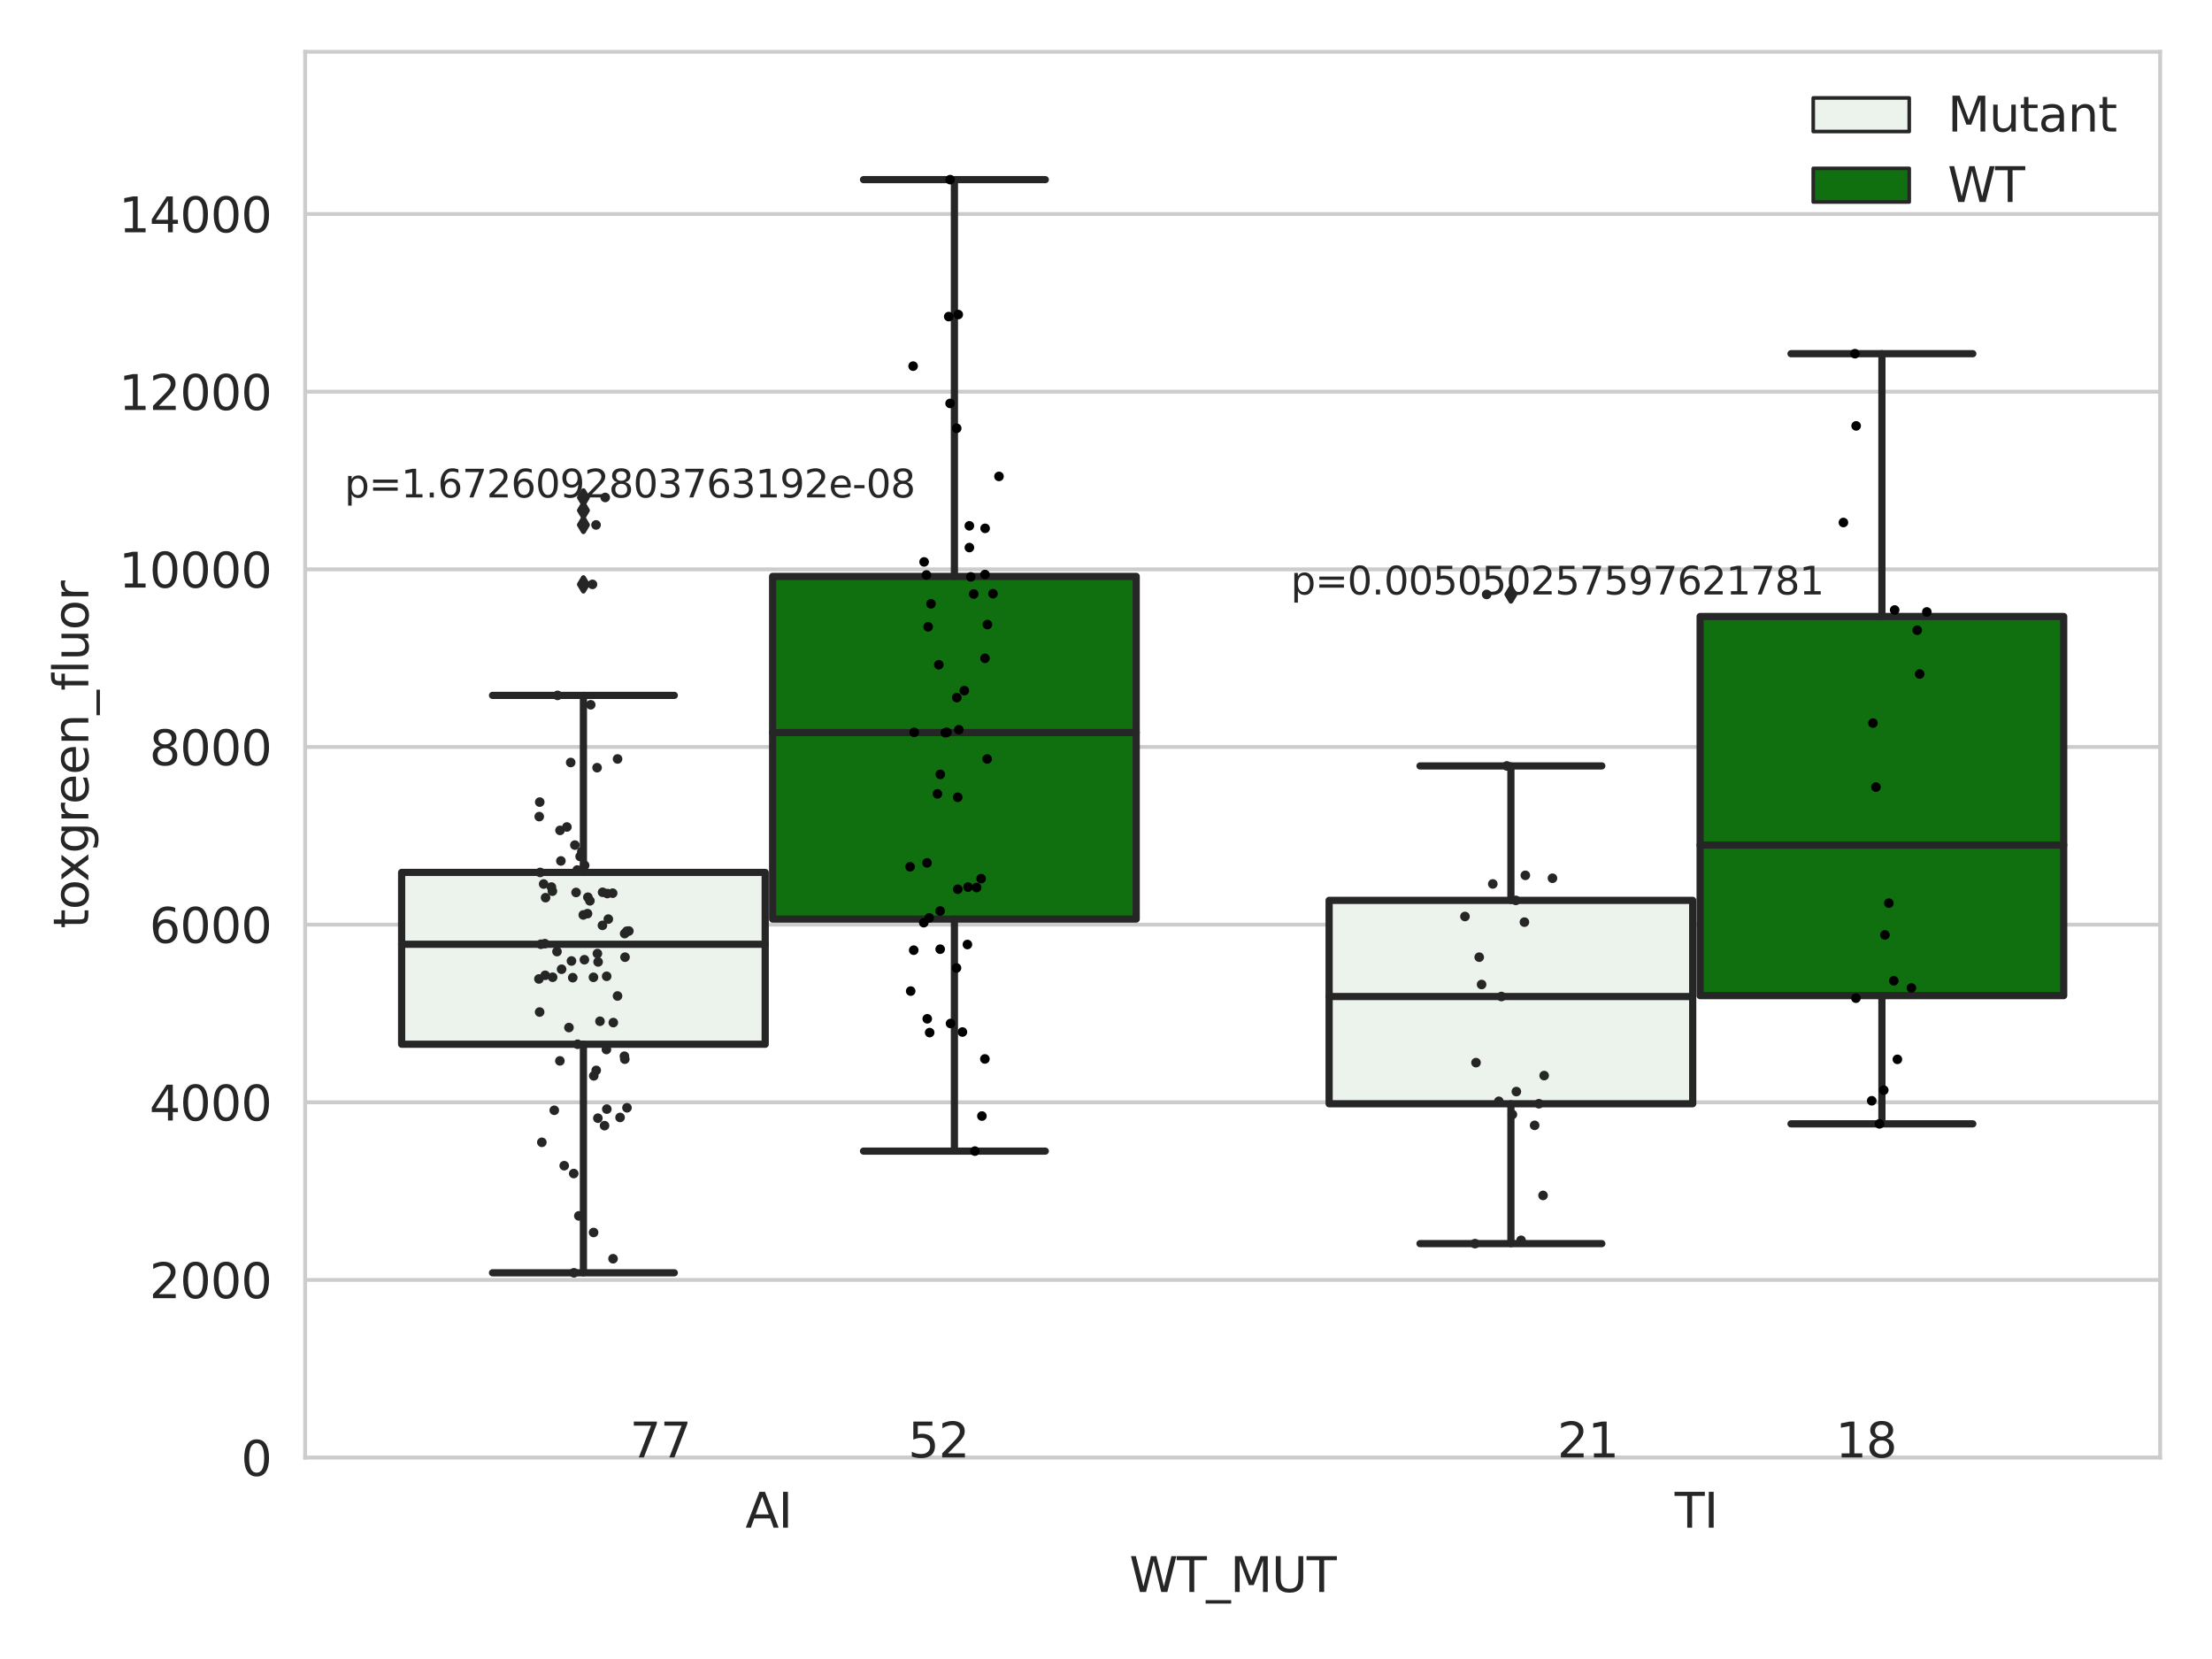 <?xml version="1.0" encoding="utf-8" standalone="no"?>
<!DOCTYPE svg PUBLIC "-//W3C//DTD SVG 1.1//EN"
  "http://www.w3.org/Graphics/SVG/1.1/DTD/svg11.dtd">
<svg xmlns:xlink="http://www.w3.org/1999/xlink" width="460.8pt" height="345.6pt" viewBox="0 0 460.8 345.6" xmlns="http://www.w3.org/2000/svg" version="1.1">
 <defs>
  <style type="text/css">*{stroke-linejoin: round; stroke-linecap: butt}</style>
 </defs>
 <g id="figure_1">
  <g id="patch_1">
   <path d="M 0 345.6 
L 460.8 345.6 
L 460.8 0 
L 0 0 
z
" style="fill: #ffffff"/>
  </g>
  <g id="axes_1">
   <g id="patch_2">
    <path d="M 63.571 303.64 
L 450 303.64 
L 450 10.8 
L 63.571 10.8 
z
" style="fill: #ffffff"/>
   </g>
   <g id="matplotlib.axis_1">
    <g id="xtick_1">
     <g id="text_1">
      <!-- AI -->
      <g style="fill: #262626" transform="translate(155.283 318.238)scale(0.1 -0.1)">
       <defs>
        <path id="DejaVuSans-41" d="M 2188 4044 
L 1331 1722 
L 3047 1722 
L 2188 4044 
z
M 1831 4666 
L 2547 4666 
L 4325 0 
L 3669 0 
L 3244 1197 
L 1141 1197 
L 716 0 
L 50 0 
L 1831 4666 
z
" transform="scale(0.016)"/>
        <path id="DejaVuSans-49" d="M 628 4666 
L 1259 4666 
L 1259 0 
L 628 0 
L 628 4666 
z
" transform="scale(0.016)"/>
       </defs>
       <use xlink:href="#DejaVuSans-41"/>
       <use xlink:href="#DejaVuSans-49" x="68.408"/>
      </g>
     </g>
    </g>
    <g id="xtick_2">
     <g id="text_2">
      <!-- TI -->
      <g style="fill: #262626" transform="translate(348.864 318.238)scale(0.1 -0.1)">
       <defs>
        <path id="DejaVuSans-54" d="M -19 4666 
L 3928 4666 
L 3928 4134 
L 2272 4134 
L 2272 0 
L 1638 0 
L 1638 4134 
L -19 4134 
L -19 4666 
z
" transform="scale(0.016)"/>
       </defs>
       <use xlink:href="#DejaVuSans-54"/>
       <use xlink:href="#DejaVuSans-49" x="61.084"/>
      </g>
     </g>
    </g>
    <g id="text_3">
     <!-- WT_MUT -->
     <g style="fill: #262626" transform="translate(235.261 331.638)scale(0.1 -0.1)">
      <defs>
       <path id="DejaVuSans-57" d="M 213 4666 
L 850 4666 
L 1831 722 
L 2809 4666 
L 3519 4666 
L 4500 722 
L 5478 4666 
L 6119 4666 
L 4947 0 
L 4153 0 
L 3169 4050 
L 2175 0 
L 1381 0 
L 213 4666 
z
" transform="scale(0.016)"/>
       <path id="DejaVuSans-5f" d="M 3263 -1063 
L 3263 -1509 
L -63 -1509 
L -63 -1063 
L 3263 -1063 
z
" transform="scale(0.016)"/>
       <path id="DejaVuSans-4d" d="M 628 4666 
L 1569 4666 
L 2759 1491 
L 3956 4666 
L 4897 4666 
L 4897 0 
L 4281 0 
L 4281 4097 
L 3078 897 
L 2444 897 
L 1241 4097 
L 1241 0 
L 628 0 
L 628 4666 
z
" transform="scale(0.016)"/>
       <path id="DejaVuSans-55" d="M 556 4666 
L 1191 4666 
L 1191 1831 
Q 1191 1081 1462 751 
Q 1734 422 2344 422 
Q 2950 422 3222 751 
Q 3494 1081 3494 1831 
L 3494 4666 
L 4128 4666 
L 4128 1753 
Q 4128 841 3676 375 
Q 3225 -91 2344 -91 
Q 1459 -91 1007 375 
Q 556 841 556 1753 
L 556 4666 
z
" transform="scale(0.016)"/>
      </defs>
      <use xlink:href="#DejaVuSans-57"/>
      <use xlink:href="#DejaVuSans-54" x="98.877"/>
      <use xlink:href="#DejaVuSans-5f" x="159.961"/>
      <use xlink:href="#DejaVuSans-4d" x="209.961"/>
      <use xlink:href="#DejaVuSans-55" x="296.24"/>
      <use xlink:href="#DejaVuSans-54" x="369.434"/>
     </g>
    </g>
   </g>
   <g id="matplotlib.axis_2">
    <g id="ytick_1">
     <g id="line2d_1">
      <path d="M 63.571 303.64 
L 450 303.64 
" clip-path="url(#p911dfe17dd)" style="fill: none; stroke: #cccccc; stroke-width: 0.8; stroke-linecap: round"/>
     </g>
     <g id="text_4">
      <!-- 0 -->
      <g style="fill: #262626" transform="translate(50.209 307.439)scale(0.1 -0.1)">
       <defs>
        <path id="DejaVuSans-30" d="M 2034 4250 
Q 1547 4250 1301 3770 
Q 1056 3291 1056 2328 
Q 1056 1369 1301 889 
Q 1547 409 2034 409 
Q 2525 409 2770 889 
Q 3016 1369 3016 2328 
Q 3016 3291 2770 3770 
Q 2525 4250 2034 4250 
z
M 2034 4750 
Q 2819 4750 3233 4129 
Q 3647 3509 3647 2328 
Q 3647 1150 3233 529 
Q 2819 -91 2034 -91 
Q 1250 -91 836 529 
Q 422 1150 422 2328 
Q 422 3509 836 4129 
Q 1250 4750 2034 4750 
z
" transform="scale(0.016)"/>
       </defs>
       <use xlink:href="#DejaVuSans-30"/>
      </g>
     </g>
    </g>
    <g id="ytick_2">
     <g id="line2d_2">
      <path d="M 63.571 266.633 
L 450 266.633 
" clip-path="url(#p911dfe17dd)" style="fill: none; stroke: #cccccc; stroke-width: 0.8; stroke-linecap: round"/>
     </g>
     <g id="text_5">
      <!-- 2000 -->
      <g style="fill: #262626" transform="translate(31.121 270.432)scale(0.1 -0.1)">
       <defs>
        <path id="DejaVuSans-32" d="M 1228 531 
L 3431 531 
L 3431 0 
L 469 0 
L 469 531 
Q 828 903 1448 1529 
Q 2069 2156 2228 2338 
Q 2531 2678 2651 2914 
Q 2772 3150 2772 3378 
Q 2772 3750 2511 3984 
Q 2250 4219 1831 4219 
Q 1534 4219 1204 4116 
Q 875 4013 500 3803 
L 500 4441 
Q 881 4594 1212 4672 
Q 1544 4750 1819 4750 
Q 2544 4750 2975 4387 
Q 3406 4025 3406 3419 
Q 3406 3131 3298 2873 
Q 3191 2616 2906 2266 
Q 2828 2175 2409 1742 
Q 1991 1309 1228 531 
z
" transform="scale(0.016)"/>
       </defs>
       <use xlink:href="#DejaVuSans-32"/>
       <use xlink:href="#DejaVuSans-30" x="63.623"/>
       <use xlink:href="#DejaVuSans-30" x="127.246"/>
       <use xlink:href="#DejaVuSans-30" x="190.869"/>
      </g>
     </g>
    </g>
    <g id="ytick_3">
     <g id="line2d_3">
      <path d="M 63.571 229.626 
L 450 229.626 
" clip-path="url(#p911dfe17dd)" style="fill: none; stroke: #cccccc; stroke-width: 0.8; stroke-linecap: round"/>
     </g>
     <g id="text_6">
      <!-- 4000 -->
      <g style="fill: #262626" transform="translate(31.121 233.425)scale(0.1 -0.1)">
       <defs>
        <path id="DejaVuSans-34" d="M 2419 4116 
L 825 1625 
L 2419 1625 
L 2419 4116 
z
M 2253 4666 
L 3047 4666 
L 3047 1625 
L 3713 1625 
L 3713 1100 
L 3047 1100 
L 3047 0 
L 2419 0 
L 2419 1100 
L 313 1100 
L 313 1709 
L 2253 4666 
z
" transform="scale(0.016)"/>
       </defs>
       <use xlink:href="#DejaVuSans-34"/>
       <use xlink:href="#DejaVuSans-30" x="63.623"/>
       <use xlink:href="#DejaVuSans-30" x="127.246"/>
       <use xlink:href="#DejaVuSans-30" x="190.869"/>
      </g>
     </g>
    </g>
    <g id="ytick_4">
     <g id="line2d_4">
      <path d="M 63.571 192.619 
L 450 192.619 
" clip-path="url(#p911dfe17dd)" style="fill: none; stroke: #cccccc; stroke-width: 0.8; stroke-linecap: round"/>
     </g>
     <g id="text_7">
      <!-- 6000 -->
      <g style="fill: #262626" transform="translate(31.121 196.418)scale(0.1 -0.1)">
       <defs>
        <path id="DejaVuSans-36" d="M 2113 2584 
Q 1688 2584 1439 2293 
Q 1191 2003 1191 1497 
Q 1191 994 1439 701 
Q 1688 409 2113 409 
Q 2538 409 2786 701 
Q 3034 994 3034 1497 
Q 3034 2003 2786 2293 
Q 2538 2584 2113 2584 
z
M 3366 4563 
L 3366 3988 
Q 3128 4100 2886 4159 
Q 2644 4219 2406 4219 
Q 1781 4219 1451 3797 
Q 1122 3375 1075 2522 
Q 1259 2794 1537 2939 
Q 1816 3084 2150 3084 
Q 2853 3084 3261 2657 
Q 3669 2231 3669 1497 
Q 3669 778 3244 343 
Q 2819 -91 2113 -91 
Q 1303 -91 875 529 
Q 447 1150 447 2328 
Q 447 3434 972 4092 
Q 1497 4750 2381 4750 
Q 2619 4750 2861 4703 
Q 3103 4656 3366 4563 
z
" transform="scale(0.016)"/>
       </defs>
       <use xlink:href="#DejaVuSans-36"/>
       <use xlink:href="#DejaVuSans-30" x="63.623"/>
       <use xlink:href="#DejaVuSans-30" x="127.246"/>
       <use xlink:href="#DejaVuSans-30" x="190.869"/>
      </g>
     </g>
    </g>
    <g id="ytick_5">
     <g id="line2d_5">
      <path d="M 63.571 155.612 
L 450 155.612 
" clip-path="url(#p911dfe17dd)" style="fill: none; stroke: #cccccc; stroke-width: 0.8; stroke-linecap: round"/>
     </g>
     <g id="text_8">
      <!-- 8000 -->
      <g style="fill: #262626" transform="translate(31.121 159.411)scale(0.1 -0.1)">
       <defs>
        <path id="DejaVuSans-38" d="M 2034 2216 
Q 1584 2216 1326 1975 
Q 1069 1734 1069 1313 
Q 1069 891 1326 650 
Q 1584 409 2034 409 
Q 2484 409 2743 651 
Q 3003 894 3003 1313 
Q 3003 1734 2745 1975 
Q 2488 2216 2034 2216 
z
M 1403 2484 
Q 997 2584 770 2862 
Q 544 3141 544 3541 
Q 544 4100 942 4425 
Q 1341 4750 2034 4750 
Q 2731 4750 3128 4425 
Q 3525 4100 3525 3541 
Q 3525 3141 3298 2862 
Q 3072 2584 2669 2484 
Q 3125 2378 3379 2068 
Q 3634 1759 3634 1313 
Q 3634 634 3220 271 
Q 2806 -91 2034 -91 
Q 1263 -91 848 271 
Q 434 634 434 1313 
Q 434 1759 690 2068 
Q 947 2378 1403 2484 
z
M 1172 3481 
Q 1172 3119 1398 2916 
Q 1625 2713 2034 2713 
Q 2441 2713 2670 2916 
Q 2900 3119 2900 3481 
Q 2900 3844 2670 4047 
Q 2441 4250 2034 4250 
Q 1625 4250 1398 4047 
Q 1172 3844 1172 3481 
z
" transform="scale(0.016)"/>
       </defs>
       <use xlink:href="#DejaVuSans-38"/>
       <use xlink:href="#DejaVuSans-30" x="63.623"/>
       <use xlink:href="#DejaVuSans-30" x="127.246"/>
       <use xlink:href="#DejaVuSans-30" x="190.869"/>
      </g>
     </g>
    </g>
    <g id="ytick_6">
     <g id="line2d_6">
      <path d="M 63.571 118.604 
L 450 118.604 
" clip-path="url(#p911dfe17dd)" style="fill: none; stroke: #cccccc; stroke-width: 0.8; stroke-linecap: round"/>
     </g>
     <g id="text_9">
      <!-- 10000 -->
      <g style="fill: #262626" transform="translate(24.759 122.404)scale(0.1 -0.1)">
       <defs>
        <path id="DejaVuSans-31" d="M 794 531 
L 1825 531 
L 1825 4091 
L 703 3866 
L 703 4441 
L 1819 4666 
L 2450 4666 
L 2450 531 
L 3481 531 
L 3481 0 
L 794 0 
L 794 531 
z
" transform="scale(0.016)"/>
       </defs>
       <use xlink:href="#DejaVuSans-31"/>
       <use xlink:href="#DejaVuSans-30" x="63.623"/>
       <use xlink:href="#DejaVuSans-30" x="127.246"/>
       <use xlink:href="#DejaVuSans-30" x="190.869"/>
       <use xlink:href="#DejaVuSans-30" x="254.492"/>
      </g>
     </g>
    </g>
    <g id="ytick_7">
     <g id="line2d_7">
      <path d="M 63.571 81.597 
L 450 81.597 
" clip-path="url(#p911dfe17dd)" style="fill: none; stroke: #cccccc; stroke-width: 0.8; stroke-linecap: round"/>
     </g>
     <g id="text_10">
      <!-- 12000 -->
      <g style="fill: #262626" transform="translate(24.759 85.397)scale(0.1 -0.1)">
       <use xlink:href="#DejaVuSans-31"/>
       <use xlink:href="#DejaVuSans-32" x="63.623"/>
       <use xlink:href="#DejaVuSans-30" x="127.246"/>
       <use xlink:href="#DejaVuSans-30" x="190.869"/>
       <use xlink:href="#DejaVuSans-30" x="254.492"/>
      </g>
     </g>
    </g>
    <g id="ytick_8">
     <g id="line2d_8">
      <path d="M 63.571 44.59 
L 450 44.59 
" clip-path="url(#p911dfe17dd)" style="fill: none; stroke: #cccccc; stroke-width: 0.8; stroke-linecap: round"/>
     </g>
     <g id="text_11">
      <!-- 14000 -->
      <g style="fill: #262626" transform="translate(24.759 48.389)scale(0.1 -0.1)">
       <use xlink:href="#DejaVuSans-31"/>
       <use xlink:href="#DejaVuSans-34" x="63.623"/>
       <use xlink:href="#DejaVuSans-30" x="127.246"/>
       <use xlink:href="#DejaVuSans-30" x="190.869"/>
       <use xlink:href="#DejaVuSans-30" x="254.492"/>
      </g>
     </g>
    </g>
    <g id="text_12">
     <!-- toxgreen_fluor -->
     <g style="fill: #262626" transform="translate(18.401 193.415)rotate(-90)scale(0.1 -0.1)">
      <defs>
       <path id="DejaVuSans-74" d="M 1172 4494 
L 1172 3500 
L 2356 3500 
L 2356 3053 
L 1172 3053 
L 1172 1153 
Q 1172 725 1289 603 
Q 1406 481 1766 481 
L 2356 481 
L 2356 0 
L 1766 0 
Q 1100 0 847 248 
Q 594 497 594 1153 
L 594 3053 
L 172 3053 
L 172 3500 
L 594 3500 
L 594 4494 
L 1172 4494 
z
" transform="scale(0.016)"/>
       <path id="DejaVuSans-6f" d="M 1959 3097 
Q 1497 3097 1228 2736 
Q 959 2375 959 1747 
Q 959 1119 1226 758 
Q 1494 397 1959 397 
Q 2419 397 2687 759 
Q 2956 1122 2956 1747 
Q 2956 2369 2687 2733 
Q 2419 3097 1959 3097 
z
M 1959 3584 
Q 2709 3584 3137 3096 
Q 3566 2609 3566 1747 
Q 3566 888 3137 398 
Q 2709 -91 1959 -91 
Q 1206 -91 779 398 
Q 353 888 353 1747 
Q 353 2609 779 3096 
Q 1206 3584 1959 3584 
z
" transform="scale(0.016)"/>
       <path id="DejaVuSans-78" d="M 3513 3500 
L 2247 1797 
L 3578 0 
L 2900 0 
L 1881 1375 
L 863 0 
L 184 0 
L 1544 1831 
L 300 3500 
L 978 3500 
L 1906 2253 
L 2834 3500 
L 3513 3500 
z
" transform="scale(0.016)"/>
       <path id="DejaVuSans-67" d="M 2906 1791 
Q 2906 2416 2648 2759 
Q 2391 3103 1925 3103 
Q 1463 3103 1205 2759 
Q 947 2416 947 1791 
Q 947 1169 1205 825 
Q 1463 481 1925 481 
Q 2391 481 2648 825 
Q 2906 1169 2906 1791 
z
M 3481 434 
Q 3481 -459 3084 -895 
Q 2688 -1331 1869 -1331 
Q 1566 -1331 1297 -1286 
Q 1028 -1241 775 -1147 
L 775 -588 
Q 1028 -725 1275 -790 
Q 1522 -856 1778 -856 
Q 2344 -856 2625 -561 
Q 2906 -266 2906 331 
L 2906 616 
Q 2728 306 2450 153 
Q 2172 0 1784 0 
Q 1141 0 747 490 
Q 353 981 353 1791 
Q 353 2603 747 3093 
Q 1141 3584 1784 3584 
Q 2172 3584 2450 3431 
Q 2728 3278 2906 2969 
L 2906 3500 
L 3481 3500 
L 3481 434 
z
" transform="scale(0.016)"/>
       <path id="DejaVuSans-72" d="M 2631 2963 
Q 2534 3019 2420 3045 
Q 2306 3072 2169 3072 
Q 1681 3072 1420 2755 
Q 1159 2438 1159 1844 
L 1159 0 
L 581 0 
L 581 3500 
L 1159 3500 
L 1159 2956 
Q 1341 3275 1631 3429 
Q 1922 3584 2338 3584 
Q 2397 3584 2469 3576 
Q 2541 3569 2628 3553 
L 2631 2963 
z
" transform="scale(0.016)"/>
       <path id="DejaVuSans-65" d="M 3597 1894 
L 3597 1613 
L 953 1613 
Q 991 1019 1311 708 
Q 1631 397 2203 397 
Q 2534 397 2845 478 
Q 3156 559 3463 722 
L 3463 178 
Q 3153 47 2828 -22 
Q 2503 -91 2169 -91 
Q 1331 -91 842 396 
Q 353 884 353 1716 
Q 353 2575 817 3079 
Q 1281 3584 2069 3584 
Q 2775 3584 3186 3129 
Q 3597 2675 3597 1894 
z
M 3022 2063 
Q 3016 2534 2758 2815 
Q 2500 3097 2075 3097 
Q 1594 3097 1305 2825 
Q 1016 2553 972 2059 
L 3022 2063 
z
" transform="scale(0.016)"/>
       <path id="DejaVuSans-6e" d="M 3513 2113 
L 3513 0 
L 2938 0 
L 2938 2094 
Q 2938 2591 2744 2837 
Q 2550 3084 2163 3084 
Q 1697 3084 1428 2787 
Q 1159 2491 1159 1978 
L 1159 0 
L 581 0 
L 581 3500 
L 1159 3500 
L 1159 2956 
Q 1366 3272 1645 3428 
Q 1925 3584 2291 3584 
Q 2894 3584 3203 3211 
Q 3513 2838 3513 2113 
z
" transform="scale(0.016)"/>
       <path id="DejaVuSans-66" d="M 2375 4863 
L 2375 4384 
L 1825 4384 
Q 1516 4384 1395 4259 
Q 1275 4134 1275 3809 
L 1275 3500 
L 2222 3500 
L 2222 3053 
L 1275 3053 
L 1275 0 
L 697 0 
L 697 3053 
L 147 3053 
L 147 3500 
L 697 3500 
L 697 3744 
Q 697 4328 969 4595 
Q 1241 4863 1831 4863 
L 2375 4863 
z
" transform="scale(0.016)"/>
       <path id="DejaVuSans-6c" d="M 603 4863 
L 1178 4863 
L 1178 0 
L 603 0 
L 603 4863 
z
" transform="scale(0.016)"/>
       <path id="DejaVuSans-75" d="M 544 1381 
L 544 3500 
L 1119 3500 
L 1119 1403 
Q 1119 906 1312 657 
Q 1506 409 1894 409 
Q 2359 409 2629 706 
Q 2900 1003 2900 1516 
L 2900 3500 
L 3475 3500 
L 3475 0 
L 2900 0 
L 2900 538 
Q 2691 219 2414 64 
Q 2138 -91 1772 -91 
Q 1169 -91 856 284 
Q 544 659 544 1381 
z
M 1991 3584 
L 1991 3584 
z
" transform="scale(0.016)"/>
      </defs>
      <use xlink:href="#DejaVuSans-74"/>
      <use xlink:href="#DejaVuSans-6f" x="39.209"/>
      <use xlink:href="#DejaVuSans-78" x="97.266"/>
      <use xlink:href="#DejaVuSans-67" x="156.445"/>
      <use xlink:href="#DejaVuSans-72" x="219.922"/>
      <use xlink:href="#DejaVuSans-65" x="258.785"/>
      <use xlink:href="#DejaVuSans-65" x="320.309"/>
      <use xlink:href="#DejaVuSans-6e" x="381.832"/>
      <use xlink:href="#DejaVuSans-5f" x="445.211"/>
      <use xlink:href="#DejaVuSans-66" x="495.211"/>
      <use xlink:href="#DejaVuSans-6c" x="530.416"/>
      <use xlink:href="#DejaVuSans-75" x="558.199"/>
      <use xlink:href="#DejaVuSans-6f" x="621.578"/>
      <use xlink:href="#DejaVuSans-72" x="682.76"/>
     </g>
    </g>
   </g>
   <g id="patch_3">
    <path d="M 83.666 217.538 
L 159.406 217.538 
L 159.406 181.742 
L 83.666 181.742 
L 83.666 217.538 
z
" clip-path="url(#p911dfe17dd)" style="fill: #ecf2ec; stroke: #262626; stroke-width: 1.5; stroke-linejoin: miter"/>
   </g>
   <g id="patch_4">
    <path d="M 160.951 191.461 
L 236.691 191.461 
L 236.691 120.074 
L 160.951 120.074 
L 160.951 191.461 
z
" clip-path="url(#p911dfe17dd)" style="fill: #107010; stroke: #262626; stroke-width: 1.5; stroke-linejoin: miter"/>
   </g>
   <g id="patch_5">
    <path d="M 276.88 229.928 
L 352.62 229.928 
L 352.62 187.566 
L 276.88 187.566 
L 276.88 229.928 
z
" clip-path="url(#p911dfe17dd)" style="fill: #ecf2ec; stroke: #262626; stroke-width: 1.5; stroke-linejoin: miter"/>
   </g>
   <g id="patch_6">
    <path d="M 354.166 207.407 
L 429.906 207.407 
L 429.906 128.426 
L 354.166 128.426 
L 354.166 207.407 
z
" clip-path="url(#p911dfe17dd)" style="fill: #107010; stroke: #262626; stroke-width: 1.5; stroke-linejoin: miter"/>
   </g>
   <g id="patch_7">
    <path d="M 160.178 303.64 
L 160.178 303.64 
L 160.178 303.64 
L 160.178 303.64 
z
" clip-path="url(#p911dfe17dd)" style="fill: #ecf2ec; stroke: #262626; stroke-width: 0.75; stroke-linejoin: miter"/>
   </g>
   <g id="patch_8">
    <path d="M 160.178 303.64 
L 160.178 303.64 
L 160.178 303.64 
L 160.178 303.64 
z
" clip-path="url(#p911dfe17dd)" style="fill: #107010; stroke: #262626; stroke-width: 0.75; stroke-linejoin: miter"/>
   </g>
   <g id="PathCollection_1"/>
   <g id="PathCollection_2"/>
   <g id="line2d_9">
    <path d="M 121.536 217.538 
L 121.536 265.147 
" clip-path="url(#p911dfe17dd)" style="fill: none; stroke: #262626; stroke-width: 1.5; stroke-linecap: round"/>
   </g>
   <g id="line2d_10">
    <path d="M 121.536 181.742 
L 121.536 144.862 
" clip-path="url(#p911dfe17dd)" style="fill: none; stroke: #262626; stroke-width: 1.5; stroke-linecap: round"/>
   </g>
   <g id="line2d_11">
    <path d="M 102.601 265.147 
L 140.471 265.147 
" clip-path="url(#p911dfe17dd)" style="fill: none; stroke: #262626; stroke-width: 1.5; stroke-linecap: round"/>
   </g>
   <g id="line2d_12">
    <path d="M 102.601 144.862 
L 140.471 144.862 
" clip-path="url(#p911dfe17dd)" style="fill: none; stroke: #262626; stroke-width: 1.5; stroke-linecap: round"/>
   </g>
   <g id="line2d_13">
    <defs>
     <path id="m07d4f1fe92" d="M -0 1.414 
L 0.849 0 
L 0 -1.414 
L -0.849 -0 
z
" style="stroke: #262626; stroke-linejoin: miter"/>
    </defs>
    <g clip-path="url(#p911dfe17dd)">
     <use xlink:href="#m07d4f1fe92" x="121.536" y="109.35" style="fill: #262626; stroke: #262626; stroke-linejoin: miter"/>
     <use xlink:href="#m07d4f1fe92" x="121.536" y="121.736" style="fill: #262626; stroke: #262626; stroke-linejoin: miter"/>
     <use xlink:href="#m07d4f1fe92" x="121.536" y="106.322" style="fill: #262626; stroke: #262626; stroke-linejoin: miter"/>
     <use xlink:href="#m07d4f1fe92" x="121.536" y="103.629" style="fill: #262626; stroke: #262626; stroke-linejoin: miter"/>
    </g>
   </g>
   <g id="line2d_14">
    <path d="M 198.821 191.461 
L 198.821 239.796 
" clip-path="url(#p911dfe17dd)" style="fill: none; stroke: #262626; stroke-width: 1.5; stroke-linecap: round"/>
   </g>
   <g id="line2d_15">
    <path d="M 198.821 120.074 
L 198.821 37.422 
" clip-path="url(#p911dfe17dd)" style="fill: none; stroke: #262626; stroke-width: 1.5; stroke-linecap: round"/>
   </g>
   <g id="line2d_16">
    <path d="M 179.886 239.796 
L 217.756 239.796 
" clip-path="url(#p911dfe17dd)" style="fill: none; stroke: #262626; stroke-width: 1.5; stroke-linecap: round"/>
   </g>
   <g id="line2d_17">
    <path d="M 179.886 37.422 
L 217.756 37.422 
" clip-path="url(#p911dfe17dd)" style="fill: none; stroke: #262626; stroke-width: 1.5; stroke-linecap: round"/>
   </g>
   <g id="line2d_18"/>
   <g id="line2d_19">
    <path d="M 314.75 229.928 
L 314.75 259.07 
" clip-path="url(#p911dfe17dd)" style="fill: none; stroke: #262626; stroke-width: 1.5; stroke-linecap: round"/>
   </g>
   <g id="line2d_20">
    <path d="M 314.75 187.566 
L 314.75 159.555 
" clip-path="url(#p911dfe17dd)" style="fill: none; stroke: #262626; stroke-width: 1.5; stroke-linecap: round"/>
   </g>
   <g id="line2d_21">
    <path d="M 295.815 259.07 
L 333.685 259.07 
" clip-path="url(#p911dfe17dd)" style="fill: none; stroke: #262626; stroke-width: 1.5; stroke-linecap: round"/>
   </g>
   <g id="line2d_22">
    <path d="M 295.815 159.555 
L 333.685 159.555 
" clip-path="url(#p911dfe17dd)" style="fill: none; stroke: #262626; stroke-width: 1.5; stroke-linecap: round"/>
   </g>
   <g id="line2d_23">
    <g clip-path="url(#p911dfe17dd)">
     <use xlink:href="#m07d4f1fe92" x="314.75" y="123.834" style="fill: #262626; stroke: #262626; stroke-linejoin: miter"/>
    </g>
   </g>
   <g id="line2d_24">
    <path d="M 392.036 207.407 
L 392.036 234.117 
" clip-path="url(#p911dfe17dd)" style="fill: none; stroke: #262626; stroke-width: 1.5; stroke-linecap: round"/>
   </g>
   <g id="line2d_25">
    <path d="M 392.036 128.426 
L 392.036 73.684 
" clip-path="url(#p911dfe17dd)" style="fill: none; stroke: #262626; stroke-width: 1.5; stroke-linecap: round"/>
   </g>
   <g id="line2d_26">
    <path d="M 373.101 234.117 
L 410.971 234.117 
" clip-path="url(#p911dfe17dd)" style="fill: none; stroke: #262626; stroke-width: 1.5; stroke-linecap: round"/>
   </g>
   <g id="line2d_27">
    <path d="M 373.101 73.684 
L 410.971 73.684 
" clip-path="url(#p911dfe17dd)" style="fill: none; stroke: #262626; stroke-width: 1.5; stroke-linecap: round"/>
   </g>
   <g id="line2d_28"/>
   <g id="line2d_29">
    <path d="M 83.666 196.706 
L 159.406 196.706 
" clip-path="url(#p911dfe17dd)" style="fill: none; stroke: #262626; stroke-width: 1.5; stroke-linecap: round"/>
   </g>
   <g id="line2d_30">
    <path d="M 160.951 152.6 
L 236.691 152.6 
" clip-path="url(#p911dfe17dd)" style="fill: none; stroke: #262626; stroke-width: 1.5; stroke-linecap: round"/>
   </g>
   <g id="line2d_31">
    <path d="M 276.88 207.592 
L 352.62 207.592 
" clip-path="url(#p911dfe17dd)" style="fill: none; stroke: #262626; stroke-width: 1.5; stroke-linecap: round"/>
   </g>
   <g id="line2d_32">
    <path d="M 354.166 176.052 
L 429.906 176.052 
" clip-path="url(#p911dfe17dd)" style="fill: none; stroke: #262626; stroke-width: 1.5; stroke-linecap: round"/>
   </g>
   <g id="patch_9">
    <path d="M 63.571 303.64 
L 63.571 10.8 
" style="fill: none; stroke: #cccccc; stroke-width: 0.8; stroke-linejoin: miter; stroke-linecap: square"/>
   </g>
   <g id="patch_10">
    <path d="M 450 303.64 
L 450 10.8 
" style="fill: none; stroke: #cccccc; stroke-width: 0.8; stroke-linejoin: miter; stroke-linecap: square"/>
   </g>
   <g id="patch_11">
    <path d="M 63.571 303.64 
L 450 303.64 
" style="fill: none; stroke: #cccccc; stroke-width: 0.8; stroke-linejoin: miter; stroke-linecap: square"/>
   </g>
   <g id="patch_12">
    <path d="M 63.571 10.8 
L 450 10.8 
" style="fill: none; stroke: #cccccc; stroke-width: 0.8; stroke-linejoin: miter; stroke-linecap: square"/>
   </g>
   <g id="PathCollection_3">
    <defs>
     <path id="C0_0_ec4339fe2f" d="M 0 1 
C 0.265 1 0.52 0.895 0.707 0.707 
C 0.895 0.52 1 0.265 1 -0 
C 1 -0.265 0.895 -0.52 0.707 -0.707 
C 0.52 -0.895 0.265 -1 0 -1 
C -0.265 -1 -0.52 -0.895 -0.707 -0.707 
C -0.895 -0.52 -1 -0.265 -1 0 
C -1 0.265 -0.895 0.52 -0.707 0.707 
C -0.52 0.895 -0.265 1 0 1 
z
"/>
    </defs>
    <g clip-path="url(#p911dfe17dd)">
     <use xlink:href="#C0_0_ec4339fe2f" x="112.681" y="196.706" style="fill: #262626"/>
    </g>
    <g clip-path="url(#p911dfe17dd)">
     <use xlink:href="#C0_0_ec4339fe2f" x="117.537" y="242.834" style="fill: #262626"/>
    </g>
    <g clip-path="url(#p911dfe17dd)">
     <use xlink:href="#C0_0_ec4339fe2f" x="124.167" y="109.35" style="fill: #262626"/>
    </g>
    <g clip-path="url(#p911dfe17dd)">
     <use xlink:href="#C0_0_ec4339fe2f" x="126.329" y="218.63" style="fill: #262626"/>
    </g>
    <g clip-path="url(#p911dfe17dd)">
     <use xlink:href="#C0_0_ec4339fe2f" x="124.451" y="198.647" style="fill: #262626"/>
    </g>
    <g clip-path="url(#p911dfe17dd)">
     <use xlink:href="#C0_0_ec4339fe2f" x="128.648" y="158.103" style="fill: #262626"/>
    </g>
    <g clip-path="url(#p911dfe17dd)">
     <use xlink:href="#C0_0_ec4339fe2f" x="116.988" y="201.908" style="fill: #262626"/>
    </g>
    <g clip-path="url(#p911dfe17dd)">
     <use xlink:href="#C0_0_ec4339fe2f" x="112.877" y="237.964" style="fill: #262626"/>
    </g>
    <g clip-path="url(#p911dfe17dd)">
     <use xlink:href="#C0_0_ec4339fe2f" x="116.148" y="144.862" style="fill: #262626"/>
    </g>
    <g clip-path="url(#p911dfe17dd)">
     <use xlink:href="#C0_0_ec4339fe2f" x="130.203" y="199.394" style="fill: #262626"/>
    </g>
    <g clip-path="url(#p911dfe17dd)">
     <use xlink:href="#C0_0_ec4339fe2f" x="127.707" y="262.217" style="fill: #262626"/>
    </g>
    <g clip-path="url(#p911dfe17dd)">
     <use xlink:href="#C0_0_ec4339fe2f" x="123.696" y="224.124" style="fill: #262626"/>
    </g>
    <g clip-path="url(#p911dfe17dd)">
     <use xlink:href="#C0_0_ec4339fe2f" x="119.757" y="176.046" style="fill: #262626"/>
    </g>
    <g clip-path="url(#p911dfe17dd)">
     <use xlink:href="#C0_0_ec4339fe2f" x="124.2" y="222.976" style="fill: #262626"/>
    </g>
    <g clip-path="url(#p911dfe17dd)">
     <use xlink:href="#C0_0_ec4339fe2f" x="128.641" y="207.481" style="fill: #262626"/>
    </g>
    <g clip-path="url(#p911dfe17dd)">
     <use xlink:href="#C0_0_ec4339fe2f" x="122.465" y="186.905" style="fill: #262626"/>
    </g>
    <g clip-path="url(#p911dfe17dd)">
     <use xlink:href="#C0_0_ec4339fe2f" x="126.377" y="203.38" style="fill: #262626"/>
    </g>
    <g clip-path="url(#p911dfe17dd)">
     <use xlink:href="#C0_0_ec4339fe2f" x="115.127" y="203.579" style="fill: #262626"/>
    </g>
    <g clip-path="url(#p911dfe17dd)">
     <use xlink:href="#C0_0_ec4339fe2f" x="130.077" y="220.024" style="fill: #262626"/>
    </g>
    <g clip-path="url(#p911dfe17dd)">
     <use xlink:href="#C0_0_ec4339fe2f" x="119.049" y="200.19" style="fill: #262626"/>
    </g>
    <g clip-path="url(#p911dfe17dd)">
     <use xlink:href="#C0_0_ec4339fe2f" x="116.633" y="221.002" style="fill: #262626"/>
    </g>
    <g clip-path="url(#p911dfe17dd)">
     <use xlink:href="#C0_0_ec4339fe2f" x="116.032" y="198.232" style="fill: #262626"/>
    </g>
    <g clip-path="url(#p911dfe17dd)">
     <use xlink:href="#C0_0_ec4339fe2f" x="123.628" y="203.593" style="fill: #262626"/>
    </g>
    <g clip-path="url(#p911dfe17dd)">
     <use xlink:href="#C0_0_ec4339fe2f" x="124.548" y="232.934" style="fill: #262626"/>
    </g>
    <g clip-path="url(#p911dfe17dd)">
     <use xlink:href="#C0_0_ec4339fe2f" x="121.742" y="199.928" style="fill: #262626"/>
    </g>
    <g clip-path="url(#p911dfe17dd)">
     <use xlink:href="#C0_0_ec4339fe2f" x="123.421" y="121.736" style="fill: #262626"/>
    </g>
    <g clip-path="url(#p911dfe17dd)">
     <use xlink:href="#C0_0_ec4339fe2f" x="123.658" y="256.749" style="fill: #262626"/>
    </g>
    <g clip-path="url(#p911dfe17dd)">
     <use xlink:href="#C0_0_ec4339fe2f" x="130.159" y="220.645" style="fill: #262626"/>
    </g>
    <g clip-path="url(#p911dfe17dd)">
     <use xlink:href="#C0_0_ec4339fe2f" x="120.583" y="253.29" style="fill: #262626"/>
    </g>
    <g clip-path="url(#p911dfe17dd)">
     <use xlink:href="#C0_0_ec4339fe2f" x="121.508" y="190.597" style="fill: #262626"/>
    </g>
    <g clip-path="url(#p911dfe17dd)">
     <use xlink:href="#C0_0_ec4339fe2f" x="130.613" y="230.772" style="fill: #262626"/>
    </g>
    <g clip-path="url(#p911dfe17dd)">
     <use xlink:href="#C0_0_ec4339fe2f" x="122.885" y="187.66" style="fill: #262626"/>
    </g>
    <g clip-path="url(#p911dfe17dd)">
     <use xlink:href="#C0_0_ec4339fe2f" x="123.057" y="146.816" style="fill: #262626"/>
    </g>
    <g clip-path="url(#p911dfe17dd)">
     <use xlink:href="#C0_0_ec4339fe2f" x="112.27" y="203.932" style="fill: #262626"/>
    </g>
    <g clip-path="url(#p911dfe17dd)">
     <use xlink:href="#C0_0_ec4339fe2f" x="119.317" y="203.666" style="fill: #262626"/>
    </g>
    <g clip-path="url(#p911dfe17dd)">
     <use xlink:href="#C0_0_ec4339fe2f" x="113.575" y="203.172" style="fill: #262626"/>
    </g>
    <g clip-path="url(#p911dfe17dd)">
     <use xlink:href="#C0_0_ec4339fe2f" x="130.131" y="194.486" style="fill: #262626"/>
    </g>
    <g clip-path="url(#p911dfe17dd)">
     <use xlink:href="#C0_0_ec4339fe2f" x="126.511" y="186.143" style="fill: #262626"/>
    </g>
    <g clip-path="url(#p911dfe17dd)">
     <use xlink:href="#C0_0_ec4339fe2f" x="129.174" y="232.787" style="fill: #262626"/>
    </g>
    <g clip-path="url(#p911dfe17dd)">
     <use xlink:href="#C0_0_ec4339fe2f" x="121.426" y="106.322" style="fill: #262626"/>
    </g>
    <g clip-path="url(#p911dfe17dd)">
     <use xlink:href="#C0_0_ec4339fe2f" x="127.629" y="186.064" style="fill: #262626"/>
    </g>
    <g clip-path="url(#p911dfe17dd)">
     <use xlink:href="#C0_0_ec4339fe2f" x="116.662" y="172.983" style="fill: #262626"/>
    </g>
    <g clip-path="url(#p911dfe17dd)">
     <use xlink:href="#C0_0_ec4339fe2f" x="125.533" y="185.877" style="fill: #262626"/>
    </g>
    <g clip-path="url(#p911dfe17dd)">
     <use xlink:href="#C0_0_ec4339fe2f" x="116.842" y="179.348" style="fill: #262626"/>
    </g>
    <g clip-path="url(#p911dfe17dd)">
     <use xlink:href="#C0_0_ec4339fe2f" x="120.849" y="178.424" style="fill: #262626"/>
    </g>
    <g clip-path="url(#p911dfe17dd)">
     <use xlink:href="#C0_0_ec4339fe2f" x="113.506" y="196.581" style="fill: #262626"/>
    </g>
    <g clip-path="url(#p911dfe17dd)">
     <use xlink:href="#C0_0_ec4339fe2f" x="115.075" y="185.651" style="fill: #262626"/>
    </g>
    <g clip-path="url(#p911dfe17dd)">
     <use xlink:href="#C0_0_ec4339fe2f" x="118.523" y="214.057" style="fill: #262626"/>
    </g>
    <g clip-path="url(#p911dfe17dd)">
     <use xlink:href="#C0_0_ec4339fe2f" x="112.417" y="210.826" style="fill: #262626"/>
    </g>
    <g clip-path="url(#p911dfe17dd)">
     <use xlink:href="#C0_0_ec4339fe2f" x="126.725" y="191.466" style="fill: #262626"/>
    </g>
    <g clip-path="url(#p911dfe17dd)">
     <use xlink:href="#C0_0_ec4339fe2f" x="125.938" y="234.495" style="fill: #262626"/>
    </g>
    <g clip-path="url(#p911dfe17dd)">
     <use xlink:href="#C0_0_ec4339fe2f" x="120.248" y="181.242" style="fill: #262626"/>
    </g>
    <g clip-path="url(#p911dfe17dd)">
     <use xlink:href="#C0_0_ec4339fe2f" x="124.986" y="212.745" style="fill: #262626"/>
    </g>
    <g clip-path="url(#p911dfe17dd)">
     <use xlink:href="#C0_0_ec4339fe2f" x="119.517" y="244.469" style="fill: #262626"/>
    </g>
    <g clip-path="url(#p911dfe17dd)">
     <use xlink:href="#C0_0_ec4339fe2f" x="118.093" y="172.278" style="fill: #262626"/>
    </g>
    <g clip-path="url(#p911dfe17dd)">
     <use xlink:href="#C0_0_ec4339fe2f" x="121.794" y="180.275" style="fill: #262626"/>
    </g>
    <g clip-path="url(#p911dfe17dd)">
     <use xlink:href="#C0_0_ec4339fe2f" x="115.467" y="231.291" style="fill: #262626"/>
    </g>
    <g clip-path="url(#p911dfe17dd)">
     <use xlink:href="#C0_0_ec4339fe2f" x="112.439" y="167.092" style="fill: #262626"/>
    </g>
    <g clip-path="url(#p911dfe17dd)">
     <use xlink:href="#C0_0_ec4339fe2f" x="114.87" y="184.787" style="fill: #262626"/>
    </g>
    <g clip-path="url(#p911dfe17dd)">
     <use xlink:href="#C0_0_ec4339fe2f" x="124.382" y="159.923" style="fill: #262626"/>
    </g>
    <g clip-path="url(#p911dfe17dd)">
     <use xlink:href="#C0_0_ec4339fe2f" x="112.334" y="170.114" style="fill: #262626"/>
    </g>
    <g clip-path="url(#p911dfe17dd)">
     <use xlink:href="#C0_0_ec4339fe2f" x="130.574" y="193.991" style="fill: #262626"/>
    </g>
    <g clip-path="url(#p911dfe17dd)">
     <use xlink:href="#C0_0_ec4339fe2f" x="120.328" y="217.538" style="fill: #262626"/>
    </g>
    <g clip-path="url(#p911dfe17dd)">
     <use xlink:href="#C0_0_ec4339fe2f" x="121.201" y="177.414" style="fill: #262626"/>
    </g>
    <g clip-path="url(#p911dfe17dd)">
     <use xlink:href="#C0_0_ec4339fe2f" x="118.889" y="158.842" style="fill: #262626"/>
    </g>
    <g clip-path="url(#p911dfe17dd)">
     <use xlink:href="#C0_0_ec4339fe2f" x="113.248" y="184.159" style="fill: #262626"/>
    </g>
    <g clip-path="url(#p911dfe17dd)">
     <use xlink:href="#C0_0_ec4339fe2f" x="126.08" y="103.629" style="fill: #262626"/>
    </g>
    <g clip-path="url(#p911dfe17dd)">
     <use xlink:href="#C0_0_ec4339fe2f" x="131.001" y="193.95" style="fill: #262626"/>
    </g>
    <g clip-path="url(#p911dfe17dd)">
     <use xlink:href="#C0_0_ec4339fe2f" x="126.412" y="231.047" style="fill: #262626"/>
    </g>
    <g clip-path="url(#p911dfe17dd)">
     <use xlink:href="#C0_0_ec4339fe2f" x="124.597" y="200.385" style="fill: #262626"/>
    </g>
    <g clip-path="url(#p911dfe17dd)">
     <use xlink:href="#C0_0_ec4339fe2f" x="112.529" y="181.742" style="fill: #262626"/>
    </g>
    <g clip-path="url(#p911dfe17dd)">
     <use xlink:href="#C0_0_ec4339fe2f" x="127.764" y="213.023" style="fill: #262626"/>
    </g>
    <g clip-path="url(#p911dfe17dd)">
     <use xlink:href="#C0_0_ec4339fe2f" x="120.009" y="185.914" style="fill: #262626"/>
    </g>
    <g clip-path="url(#p911dfe17dd)">
     <use xlink:href="#C0_0_ec4339fe2f" x="113.651" y="187" style="fill: #262626"/>
    </g>
    <g clip-path="url(#p911dfe17dd)">
     <use xlink:href="#C0_0_ec4339fe2f" x="119.562" y="265.147" style="fill: #262626"/>
    </g>
    <g clip-path="url(#p911dfe17dd)">
     <use xlink:href="#C0_0_ec4339fe2f" x="125.5" y="192.771" style="fill: #262626"/>
    </g>
    <g clip-path="url(#p911dfe17dd)">
     <use xlink:href="#C0_0_ec4339fe2f" x="122.392" y="190.327" style="fill: #262626"/>
    </g>
   </g>
   <g id="PathCollection_4">
    <defs>
     <path id="C1_0_b51863c348" d="M 0 1 
C 0.265 1 0.52 0.895 0.707 0.707 
C 0.895 0.52 1 0.265 1 -0 
C 1 -0.265 0.895 -0.52 0.707 -0.707 
C 0.52 -0.895 0.265 -1 0 -1 
C -0.265 -1 -0.52 -0.895 -0.707 -0.707 
C -0.895 -0.52 -1 -0.265 -1 0 
C -1 0.265 -0.895 0.52 -0.707 0.707 
C -0.52 0.895 -0.265 1 0 1 
z
"/>
    </defs>
    <g clip-path="url(#p911dfe17dd)">
     <use xlink:href="#C1_0_b51863c348" x="195.575" y="138.482"/>
    </g>
    <g clip-path="url(#p911dfe17dd)">
     <use xlink:href="#C1_0_b51863c348" x="201.936" y="109.534"/>
    </g>
    <g clip-path="url(#p911dfe17dd)">
     <use xlink:href="#C1_0_b51863c348" x="199.744" y="152.017"/>
    </g>
    <g clip-path="url(#p911dfe17dd)">
     <use xlink:href="#C1_0_b51863c348" x="200.492" y="214.991"/>
    </g>
    <g clip-path="url(#p911dfe17dd)">
     <use xlink:href="#C1_0_b51863c348" x="208.108" y="99.244"/>
    </g>
    <g clip-path="url(#p911dfe17dd)">
     <use xlink:href="#C1_0_b51863c348" x="189.589" y="180.561"/>
    </g>
    <g clip-path="url(#p911dfe17dd)">
     <use xlink:href="#C1_0_b51863c348" x="205.194" y="119.689"/>
    </g>
    <g clip-path="url(#p911dfe17dd)">
     <use xlink:href="#C1_0_b51863c348" x="193.937" y="125.785"/>
    </g>
    <g clip-path="url(#p911dfe17dd)">
     <use xlink:href="#C1_0_b51863c348" x="205.182" y="137.14"/>
    </g>
    <g clip-path="url(#p911dfe17dd)">
     <use xlink:href="#C1_0_b51863c348" x="204.383" y="183.034"/>
    </g>
    <g clip-path="url(#p911dfe17dd)">
     <use xlink:href="#C1_0_b51863c348" x="203.441" y="184.886"/>
    </g>
    <g clip-path="url(#p911dfe17dd)">
     <use xlink:href="#C1_0_b51863c348" x="193.164" y="212.234"/>
    </g>
    <g clip-path="url(#p911dfe17dd)">
     <use xlink:href="#C1_0_b51863c348" x="197.922" y="84.038"/>
    </g>
    <g clip-path="url(#p911dfe17dd)">
     <use xlink:href="#C1_0_b51863c348" x="201.531" y="196.757"/>
    </g>
    <g clip-path="url(#p911dfe17dd)">
     <use xlink:href="#C1_0_b51863c348" x="206.854" y="123.683"/>
    </g>
    <g clip-path="url(#p911dfe17dd)">
     <use xlink:href="#C1_0_b51863c348" x="205.17" y="220.596"/>
    </g>
    <g clip-path="url(#p911dfe17dd)">
     <use xlink:href="#C1_0_b51863c348" x="193.563" y="191.211"/>
    </g>
    <g clip-path="url(#p911dfe17dd)">
     <use xlink:href="#C1_0_b51863c348" x="190.439" y="152.561"/>
    </g>
    <g clip-path="url(#p911dfe17dd)">
     <use xlink:href="#C1_0_b51863c348" x="197.638" y="65.951"/>
    </g>
    <g clip-path="url(#p911dfe17dd)">
     <use xlink:href="#C1_0_b51863c348" x="195.286" y="165.376"/>
    </g>
    <g clip-path="url(#p911dfe17dd)">
     <use xlink:href="#C1_0_b51863c348" x="202.231" y="120.172"/>
    </g>
    <g clip-path="url(#p911dfe17dd)">
     <use xlink:href="#C1_0_b51863c348" x="204.548" y="232.492"/>
    </g>
    <g clip-path="url(#p911dfe17dd)">
     <use xlink:href="#C1_0_b51863c348" x="199.32" y="145.327"/>
    </g>
    <g clip-path="url(#p911dfe17dd)">
     <use xlink:href="#C1_0_b51863c348" x="205.646" y="158.113"/>
    </g>
    <g clip-path="url(#p911dfe17dd)">
     <use xlink:href="#C1_0_b51863c348" x="200.883" y="143.87"/>
    </g>
    <g clip-path="url(#p911dfe17dd)">
     <use xlink:href="#C1_0_b51863c348" x="197.931" y="37.422"/>
    </g>
    <g clip-path="url(#p911dfe17dd)">
     <use xlink:href="#C1_0_b51863c348" x="203.092" y="239.796"/>
    </g>
    <g clip-path="url(#p911dfe17dd)">
     <use xlink:href="#C1_0_b51863c348" x="189.712" y="206.462"/>
    </g>
    <g clip-path="url(#p911dfe17dd)">
     <use xlink:href="#C1_0_b51863c348" x="192.437" y="192.211"/>
    </g>
    <g clip-path="url(#p911dfe17dd)">
     <use xlink:href="#C1_0_b51863c348" x="201.651" y="184.79"/>
    </g>
    <g clip-path="url(#p911dfe17dd)">
     <use xlink:href="#C1_0_b51863c348" x="193.352" y="130.578"/>
    </g>
    <g clip-path="url(#p911dfe17dd)">
     <use xlink:href="#C1_0_b51863c348" x="195.883" y="161.318"/>
    </g>
    <g clip-path="url(#p911dfe17dd)">
     <use xlink:href="#C1_0_b51863c348" x="199.622" y="65.522"/>
    </g>
    <g clip-path="url(#p911dfe17dd)">
     <use xlink:href="#C1_0_b51863c348" x="201.942" y="114.067"/>
    </g>
    <g clip-path="url(#p911dfe17dd)">
     <use xlink:href="#C1_0_b51863c348" x="190.218" y="76.27"/>
    </g>
    <g clip-path="url(#p911dfe17dd)">
     <use xlink:href="#C1_0_b51863c348" x="199.299" y="89.221"/>
    </g>
    <g clip-path="url(#p911dfe17dd)">
     <use xlink:href="#C1_0_b51863c348" x="205.699" y="130.104"/>
    </g>
    <g clip-path="url(#p911dfe17dd)">
     <use xlink:href="#C1_0_b51863c348" x="193.12" y="179.756"/>
    </g>
    <g clip-path="url(#p911dfe17dd)">
     <use xlink:href="#C1_0_b51863c348" x="198.015" y="213.212"/>
    </g>
    <g clip-path="url(#p911dfe17dd)">
     <use xlink:href="#C1_0_b51863c348" x="193.664" y="215.108"/>
    </g>
    <g clip-path="url(#p911dfe17dd)">
     <use xlink:href="#C1_0_b51863c348" x="192.511" y="117.058"/>
    </g>
    <g clip-path="url(#p911dfe17dd)">
     <use xlink:href="#C1_0_b51863c348" x="197.269" y="152.56"/>
    </g>
    <g clip-path="url(#p911dfe17dd)">
     <use xlink:href="#C1_0_b51863c348" x="199.509" y="166.085"/>
    </g>
    <g clip-path="url(#p911dfe17dd)">
     <use xlink:href="#C1_0_b51863c348" x="190.343" y="197.94"/>
    </g>
    <g clip-path="url(#p911dfe17dd)">
     <use xlink:href="#C1_0_b51863c348" x="192.999" y="119.778"/>
    </g>
    <g clip-path="url(#p911dfe17dd)">
     <use xlink:href="#C1_0_b51863c348" x="196.913" y="152.638"/>
    </g>
    <g clip-path="url(#p911dfe17dd)">
     <use xlink:href="#C1_0_b51863c348" x="195.855" y="197.733"/>
    </g>
    <g clip-path="url(#p911dfe17dd)">
     <use xlink:href="#C1_0_b51863c348" x="199.517" y="185.243"/>
    </g>
    <g clip-path="url(#p911dfe17dd)">
     <use xlink:href="#C1_0_b51863c348" x="205.217" y="110.063"/>
    </g>
    <g clip-path="url(#p911dfe17dd)">
     <use xlink:href="#C1_0_b51863c348" x="195.844" y="189.776"/>
    </g>
    <g clip-path="url(#p911dfe17dd)">
     <use xlink:href="#C1_0_b51863c348" x="199.258" y="201.645"/>
    </g>
    <g clip-path="url(#p911dfe17dd)">
     <use xlink:href="#C1_0_b51863c348" x="202.849" y="123.739"/>
    </g>
   </g>
   <g id="PathCollection_5">
    <defs>
     <path id="C2_0_5d2643bc08" d="M 0 1 
C 0.265 1 0.52 0.895 0.707 0.707 
C 0.895 0.52 1 0.265 1 -0 
C 1 -0.265 0.895 -0.52 0.707 -0.707 
C 0.52 -0.895 0.265 -1 0 -1 
C -0.265 -1 -0.52 -0.895 -0.707 -0.707 
C -0.895 -0.52 -1 -0.265 -1 0 
C -1 0.265 -0.895 0.52 -0.707 0.707 
C -0.52 0.895 -0.265 1 0 1 
z
"/>
    </defs>
    <g clip-path="url(#p911dfe17dd)">
     <use xlink:href="#C2_0_5d2643bc08" x="312.77" y="207.592" style="fill: #262626"/>
    </g>
    <g clip-path="url(#p911dfe17dd)">
     <use xlink:href="#C2_0_5d2643bc08" x="313.91" y="159.555" style="fill: #262626"/>
    </g>
    <g clip-path="url(#p911dfe17dd)">
     <use xlink:href="#C2_0_5d2643bc08" x="309.698" y="123.834" style="fill: #262626"/>
    </g>
    <g clip-path="url(#p911dfe17dd)">
     <use xlink:href="#C2_0_5d2643bc08" x="317.567" y="192.096" style="fill: #262626"/>
    </g>
    <g clip-path="url(#p911dfe17dd)">
     <use xlink:href="#C2_0_5d2643bc08" x="317.754" y="182.349" style="fill: #262626"/>
    </g>
    <g clip-path="url(#p911dfe17dd)">
     <use xlink:href="#C2_0_5d2643bc08" x="319.692" y="234.428" style="fill: #262626"/>
    </g>
    <g clip-path="url(#p911dfe17dd)">
     <use xlink:href="#C2_0_5d2643bc08" x="305.179" y="190.918" style="fill: #262626"/>
    </g>
    <g clip-path="url(#p911dfe17dd)">
     <use xlink:href="#C2_0_5d2643bc08" x="315.06" y="232.174" style="fill: #262626"/>
    </g>
    <g clip-path="url(#p911dfe17dd)">
     <use xlink:href="#C2_0_5d2643bc08" x="315.885" y="227.396" style="fill: #262626"/>
    </g>
    <g clip-path="url(#p911dfe17dd)">
     <use xlink:href="#C2_0_5d2643bc08" x="307.268" y="259.07" style="fill: #262626"/>
    </g>
    <g clip-path="url(#p911dfe17dd)">
     <use xlink:href="#C2_0_5d2643bc08" x="316.868" y="258.377" style="fill: #262626"/>
    </g>
    <g clip-path="url(#p911dfe17dd)">
     <use xlink:href="#C2_0_5d2643bc08" x="315.777" y="187.566" style="fill: #262626"/>
    </g>
    <g clip-path="url(#p911dfe17dd)">
     <use xlink:href="#C2_0_5d2643bc08" x="320.58" y="229.928" style="fill: #262626"/>
    </g>
    <g clip-path="url(#p911dfe17dd)">
     <use xlink:href="#C2_0_5d2643bc08" x="310.978" y="184.139" style="fill: #262626"/>
    </g>
    <g clip-path="url(#p911dfe17dd)">
     <use xlink:href="#C2_0_5d2643bc08" x="308.643" y="205.091" style="fill: #262626"/>
    </g>
    <g clip-path="url(#p911dfe17dd)">
     <use xlink:href="#C2_0_5d2643bc08" x="323.408" y="182.953" style="fill: #262626"/>
    </g>
    <g clip-path="url(#p911dfe17dd)">
     <use xlink:href="#C2_0_5d2643bc08" x="307.484" y="221.367" style="fill: #262626"/>
    </g>
    <g clip-path="url(#p911dfe17dd)">
     <use xlink:href="#C2_0_5d2643bc08" x="321.446" y="249.032" style="fill: #262626"/>
    </g>
    <g clip-path="url(#p911dfe17dd)">
     <use xlink:href="#C2_0_5d2643bc08" x="321.679" y="224.065" style="fill: #262626"/>
    </g>
    <g clip-path="url(#p911dfe17dd)">
     <use xlink:href="#C2_0_5d2643bc08" x="308.149" y="199.395" style="fill: #262626"/>
    </g>
    <g clip-path="url(#p911dfe17dd)">
     <use xlink:href="#C2_0_5d2643bc08" x="312.237" y="229.418" style="fill: #262626"/>
    </g>
   </g>
   <g id="PathCollection_6">
    <defs>
     <path id="C3_0_8db929e118" d="M 0 1 
C 0.265 1 0.52 0.895 0.707 0.707 
C 0.895 0.52 1 0.265 1 -0 
C 1 -0.265 0.895 -0.52 0.707 -0.707 
C 0.52 -0.895 0.265 -1 0 -1 
C -0.265 -1 -0.52 -0.895 -0.707 -0.707 
C -0.895 -0.52 -1 -0.265 -1 0 
C -1 0.265 -0.895 0.52 -0.707 0.707 
C -0.52 0.895 -0.265 1 0 1 
z
"/>
    </defs>
    <g clip-path="url(#p911dfe17dd)">
     <use xlink:href="#C3_0_8db929e118" x="389.916" y="229.312"/>
    </g>
    <g clip-path="url(#p911dfe17dd)">
     <use xlink:href="#C3_0_8db929e118" x="391.523" y="234.117"/>
    </g>
    <g clip-path="url(#p911dfe17dd)">
     <use xlink:href="#C3_0_8db929e118" x="399.905" y="140.412"/>
    </g>
    <g clip-path="url(#p911dfe17dd)">
     <use xlink:href="#C3_0_8db929e118" x="398.18" y="205.81"/>
    </g>
    <g clip-path="url(#p911dfe17dd)">
     <use xlink:href="#C3_0_8db929e118" x="390.791" y="163.962"/>
    </g>
    <g clip-path="url(#p911dfe17dd)">
     <use xlink:href="#C3_0_8db929e118" x="394.693" y="127.075"/>
    </g>
    <g clip-path="url(#p911dfe17dd)">
     <use xlink:href="#C3_0_8db929e118" x="386.667" y="88.719"/>
    </g>
    <g clip-path="url(#p911dfe17dd)">
     <use xlink:href="#C3_0_8db929e118" x="401.394" y="127.475"/>
    </g>
    <g clip-path="url(#p911dfe17dd)">
     <use xlink:href="#C3_0_8db929e118" x="393.486" y="188.143"/>
    </g>
    <g clip-path="url(#p911dfe17dd)">
     <use xlink:href="#C3_0_8db929e118" x="386.421" y="73.684"/>
    </g>
    <g clip-path="url(#p911dfe17dd)">
     <use xlink:href="#C3_0_8db929e118" x="392.662" y="194.76"/>
    </g>
    <g clip-path="url(#p911dfe17dd)">
     <use xlink:href="#C3_0_8db929e118" x="399.396" y="131.282"/>
    </g>
    <g clip-path="url(#p911dfe17dd)">
     <use xlink:href="#C3_0_8db929e118" x="394.511" y="204.314"/>
    </g>
    <g clip-path="url(#p911dfe17dd)">
     <use xlink:href="#C3_0_8db929e118" x="395.262" y="220.68"/>
    </g>
    <g clip-path="url(#p911dfe17dd)">
     <use xlink:href="#C3_0_8db929e118" x="386.623" y="207.939"/>
    </g>
    <g clip-path="url(#p911dfe17dd)">
     <use xlink:href="#C3_0_8db929e118" x="390.17" y="150.634"/>
    </g>
    <g clip-path="url(#p911dfe17dd)">
     <use xlink:href="#C3_0_8db929e118" x="392.42" y="227.098"/>
    </g>
    <g clip-path="url(#p911dfe17dd)">
     <use xlink:href="#C3_0_8db929e118" x="384.016" y="108.848"/>
    </g>
   </g>
   <g id="text_13">
    <!-- 77 -->
    <g style="fill: #262626" transform="translate(131.196 303.609)scale(0.1 -0.1)">
     <defs>
      <path id="DejaVuSans-37" d="M 525 4666 
L 3525 4666 
L 3525 4397 
L 1831 0 
L 1172 0 
L 2766 4134 
L 525 4134 
L 525 4666 
z
" transform="scale(0.016)"/>
     </defs>
     <use xlink:href="#DejaVuSans-37"/>
     <use xlink:href="#DejaVuSans-37" x="63.623"/>
    </g>
   </g>
   <g id="text_14">
    <!-- p=1.6726092803763192e-08 -->
    <g style="fill: #262626" transform="translate(71.774 103.628)scale(0.08 -0.08)">
     <defs>
      <path id="DejaVuSans-70" d="M 1159 525 
L 1159 -1331 
L 581 -1331 
L 581 3500 
L 1159 3500 
L 1159 2969 
Q 1341 3281 1617 3432 
Q 1894 3584 2278 3584 
Q 2916 3584 3314 3078 
Q 3713 2572 3713 1747 
Q 3713 922 3314 415 
Q 2916 -91 2278 -91 
Q 1894 -91 1617 61 
Q 1341 213 1159 525 
z
M 3116 1747 
Q 3116 2381 2855 2742 
Q 2594 3103 2138 3103 
Q 1681 3103 1420 2742 
Q 1159 2381 1159 1747 
Q 1159 1113 1420 752 
Q 1681 391 2138 391 
Q 2594 391 2855 752 
Q 3116 1113 3116 1747 
z
" transform="scale(0.016)"/>
      <path id="DejaVuSans-3d" d="M 678 2906 
L 4684 2906 
L 4684 2381 
L 678 2381 
L 678 2906 
z
M 678 1631 
L 4684 1631 
L 4684 1100 
L 678 1100 
L 678 1631 
z
" transform="scale(0.016)"/>
      <path id="DejaVuSans-2e" d="M 684 794 
L 1344 794 
L 1344 0 
L 684 0 
L 684 794 
z
" transform="scale(0.016)"/>
      <path id="DejaVuSans-39" d="M 703 97 
L 703 672 
Q 941 559 1184 500 
Q 1428 441 1663 441 
Q 2288 441 2617 861 
Q 2947 1281 2994 2138 
Q 2813 1869 2534 1725 
Q 2256 1581 1919 1581 
Q 1219 1581 811 2004 
Q 403 2428 403 3163 
Q 403 3881 828 4315 
Q 1253 4750 1959 4750 
Q 2769 4750 3195 4129 
Q 3622 3509 3622 2328 
Q 3622 1225 3098 567 
Q 2575 -91 1691 -91 
Q 1453 -91 1209 -44 
Q 966 3 703 97 
z
M 1959 2075 
Q 2384 2075 2632 2365 
Q 2881 2656 2881 3163 
Q 2881 3666 2632 3958 
Q 2384 4250 1959 4250 
Q 1534 4250 1286 3958 
Q 1038 3666 1038 3163 
Q 1038 2656 1286 2365 
Q 1534 2075 1959 2075 
z
" transform="scale(0.016)"/>
      <path id="DejaVuSans-33" d="M 2597 2516 
Q 3050 2419 3304 2112 
Q 3559 1806 3559 1356 
Q 3559 666 3084 287 
Q 2609 -91 1734 -91 
Q 1441 -91 1130 -33 
Q 819 25 488 141 
L 488 750 
Q 750 597 1062 519 
Q 1375 441 1716 441 
Q 2309 441 2620 675 
Q 2931 909 2931 1356 
Q 2931 1769 2642 2001 
Q 2353 2234 1838 2234 
L 1294 2234 
L 1294 2753 
L 1863 2753 
Q 2328 2753 2575 2939 
Q 2822 3125 2822 3475 
Q 2822 3834 2567 4026 
Q 2313 4219 1838 4219 
Q 1578 4219 1281 4162 
Q 984 4106 628 3988 
L 628 4550 
Q 988 4650 1302 4700 
Q 1616 4750 1894 4750 
Q 2613 4750 3031 4423 
Q 3450 4097 3450 3541 
Q 3450 3153 3228 2886 
Q 3006 2619 2597 2516 
z
" transform="scale(0.016)"/>
      <path id="DejaVuSans-2d" d="M 313 2009 
L 1997 2009 
L 1997 1497 
L 313 1497 
L 313 2009 
z
" transform="scale(0.016)"/>
     </defs>
     <use xlink:href="#DejaVuSans-70"/>
     <use xlink:href="#DejaVuSans-3d" x="63.477"/>
     <use xlink:href="#DejaVuSans-31" x="147.266"/>
     <use xlink:href="#DejaVuSans-2e" x="210.889"/>
     <use xlink:href="#DejaVuSans-36" x="242.676"/>
     <use xlink:href="#DejaVuSans-37" x="306.299"/>
     <use xlink:href="#DejaVuSans-32" x="369.922"/>
     <use xlink:href="#DejaVuSans-36" x="433.545"/>
     <use xlink:href="#DejaVuSans-30" x="497.168"/>
     <use xlink:href="#DejaVuSans-39" x="560.791"/>
     <use xlink:href="#DejaVuSans-32" x="624.414"/>
     <use xlink:href="#DejaVuSans-38" x="688.037"/>
     <use xlink:href="#DejaVuSans-30" x="751.66"/>
     <use xlink:href="#DejaVuSans-33" x="815.283"/>
     <use xlink:href="#DejaVuSans-37" x="878.906"/>
     <use xlink:href="#DejaVuSans-36" x="942.529"/>
     <use xlink:href="#DejaVuSans-33" x="1006.152"/>
     <use xlink:href="#DejaVuSans-31" x="1069.775"/>
     <use xlink:href="#DejaVuSans-39" x="1133.398"/>
     <use xlink:href="#DejaVuSans-32" x="1197.021"/>
     <use xlink:href="#DejaVuSans-65" x="1260.645"/>
     <use xlink:href="#DejaVuSans-2d" x="1322.168"/>
     <use xlink:href="#DejaVuSans-30" x="1358.252"/>
     <use xlink:href="#DejaVuSans-38" x="1421.875"/>
    </g>
   </g>
   <g id="text_15">
    <!-- 52 -->
    <g style="fill: #262626" transform="translate(189.161 303.609)scale(0.1 -0.1)">
     <defs>
      <path id="DejaVuSans-35" d="M 691 4666 
L 3169 4666 
L 3169 4134 
L 1269 4134 
L 1269 2991 
Q 1406 3038 1543 3061 
Q 1681 3084 1819 3084 
Q 2600 3084 3056 2656 
Q 3513 2228 3513 1497 
Q 3513 744 3044 326 
Q 2575 -91 1722 -91 
Q 1428 -91 1123 -41 
Q 819 9 494 109 
L 494 744 
Q 775 591 1075 516 
Q 1375 441 1709 441 
Q 2250 441 2565 725 
Q 2881 1009 2881 1497 
Q 2881 1984 2565 2268 
Q 2250 2553 1709 2553 
Q 1456 2553 1204 2497 
Q 953 2441 691 2322 
L 691 4666 
z
" transform="scale(0.016)"/>
     </defs>
     <use xlink:href="#DejaVuSans-35"/>
     <use xlink:href="#DejaVuSans-32" x="63.623"/>
    </g>
   </g>
   <g id="text_16">
    <!-- 21 -->
    <g style="fill: #262626" transform="translate(324.411 303.609)scale(0.1 -0.1)">
     <use xlink:href="#DejaVuSans-32"/>
     <use xlink:href="#DejaVuSans-31" x="63.623"/>
    </g>
   </g>
   <g id="text_17">
    <!-- p=0.005050257597621781 -->
    <g style="fill: #262626" transform="translate(268.893 123.834)scale(0.08 -0.08)">
     <use xlink:href="#DejaVuSans-70"/>
     <use xlink:href="#DejaVuSans-3d" x="63.477"/>
     <use xlink:href="#DejaVuSans-30" x="147.266"/>
     <use xlink:href="#DejaVuSans-2e" x="210.889"/>
     <use xlink:href="#DejaVuSans-30" x="242.676"/>
     <use xlink:href="#DejaVuSans-30" x="306.299"/>
     <use xlink:href="#DejaVuSans-35" x="369.922"/>
     <use xlink:href="#DejaVuSans-30" x="433.545"/>
     <use xlink:href="#DejaVuSans-35" x="497.168"/>
     <use xlink:href="#DejaVuSans-30" x="560.791"/>
     <use xlink:href="#DejaVuSans-32" x="624.414"/>
     <use xlink:href="#DejaVuSans-35" x="688.037"/>
     <use xlink:href="#DejaVuSans-37" x="751.66"/>
     <use xlink:href="#DejaVuSans-35" x="815.283"/>
     <use xlink:href="#DejaVuSans-39" x="878.906"/>
     <use xlink:href="#DejaVuSans-37" x="942.529"/>
     <use xlink:href="#DejaVuSans-36" x="1006.152"/>
     <use xlink:href="#DejaVuSans-32" x="1069.775"/>
     <use xlink:href="#DejaVuSans-31" x="1133.398"/>
     <use xlink:href="#DejaVuSans-37" x="1197.021"/>
     <use xlink:href="#DejaVuSans-38" x="1260.645"/>
     <use xlink:href="#DejaVuSans-31" x="1324.268"/>
    </g>
   </g>
   <g id="text_18">
    <!-- 18 -->
    <g style="fill: #262626" transform="translate(382.375 303.609)scale(0.1 -0.1)">
     <use xlink:href="#DejaVuSans-31"/>
     <use xlink:href="#DejaVuSans-38" x="63.623"/>
    </g>
   </g>
   <g id="legend_1">
    <g id="patch_13">
     <path d="M 377.728 27.398 
L 397.728 27.398 
L 397.728 20.398 
L 377.728 20.398 
z
" style="fill: #ecf2ec; stroke: #262626; stroke-width: 0.75; stroke-linejoin: miter"/>
    </g>
    <g id="text_19">
     <!-- Mutant -->
     <g style="fill: #262626" transform="translate(405.728 27.398)scale(0.1 -0.1)">
      <defs>
       <path id="DejaVuSans-61" d="M 2194 1759 
Q 1497 1759 1228 1600 
Q 959 1441 959 1056 
Q 959 750 1161 570 
Q 1363 391 1709 391 
Q 2188 391 2477 730 
Q 2766 1069 2766 1631 
L 2766 1759 
L 2194 1759 
z
M 3341 1997 
L 3341 0 
L 2766 0 
L 2766 531 
Q 2569 213 2275 61 
Q 1981 -91 1556 -91 
Q 1019 -91 701 211 
Q 384 513 384 1019 
Q 384 1609 779 1909 
Q 1175 2209 1959 2209 
L 2766 2209 
L 2766 2266 
Q 2766 2663 2505 2880 
Q 2244 3097 1772 3097 
Q 1472 3097 1187 3025 
Q 903 2953 641 2809 
L 641 3341 
Q 956 3463 1253 3523 
Q 1550 3584 1831 3584 
Q 2591 3584 2966 3190 
Q 3341 2797 3341 1997 
z
" transform="scale(0.016)"/>
      </defs>
      <use xlink:href="#DejaVuSans-4d"/>
      <use xlink:href="#DejaVuSans-75" x="86.279"/>
      <use xlink:href="#DejaVuSans-74" x="149.658"/>
      <use xlink:href="#DejaVuSans-61" x="188.867"/>
      <use xlink:href="#DejaVuSans-6e" x="250.146"/>
      <use xlink:href="#DejaVuSans-74" x="313.525"/>
     </g>
    </g>
    <g id="patch_14">
     <path d="M 377.728 42.077 
L 397.728 42.077 
L 397.728 35.077 
L 377.728 35.077 
z
" style="fill: #107010; stroke: #262626; stroke-width: 0.75; stroke-linejoin: miter"/>
    </g>
    <g id="text_20">
     <!-- WT -->
     <g style="fill: #262626" transform="translate(405.728 42.077)scale(0.1 -0.1)">
      <use xlink:href="#DejaVuSans-57"/>
      <use xlink:href="#DejaVuSans-54" x="98.877"/>
     </g>
    </g>
   </g>
  </g>
 </g>
 <defs>
  <clipPath id="p911dfe17dd">
   <rect x="63.571" y="10.8" width="386.429" height="292.84"/>
  </clipPath>
 </defs>
</svg>
